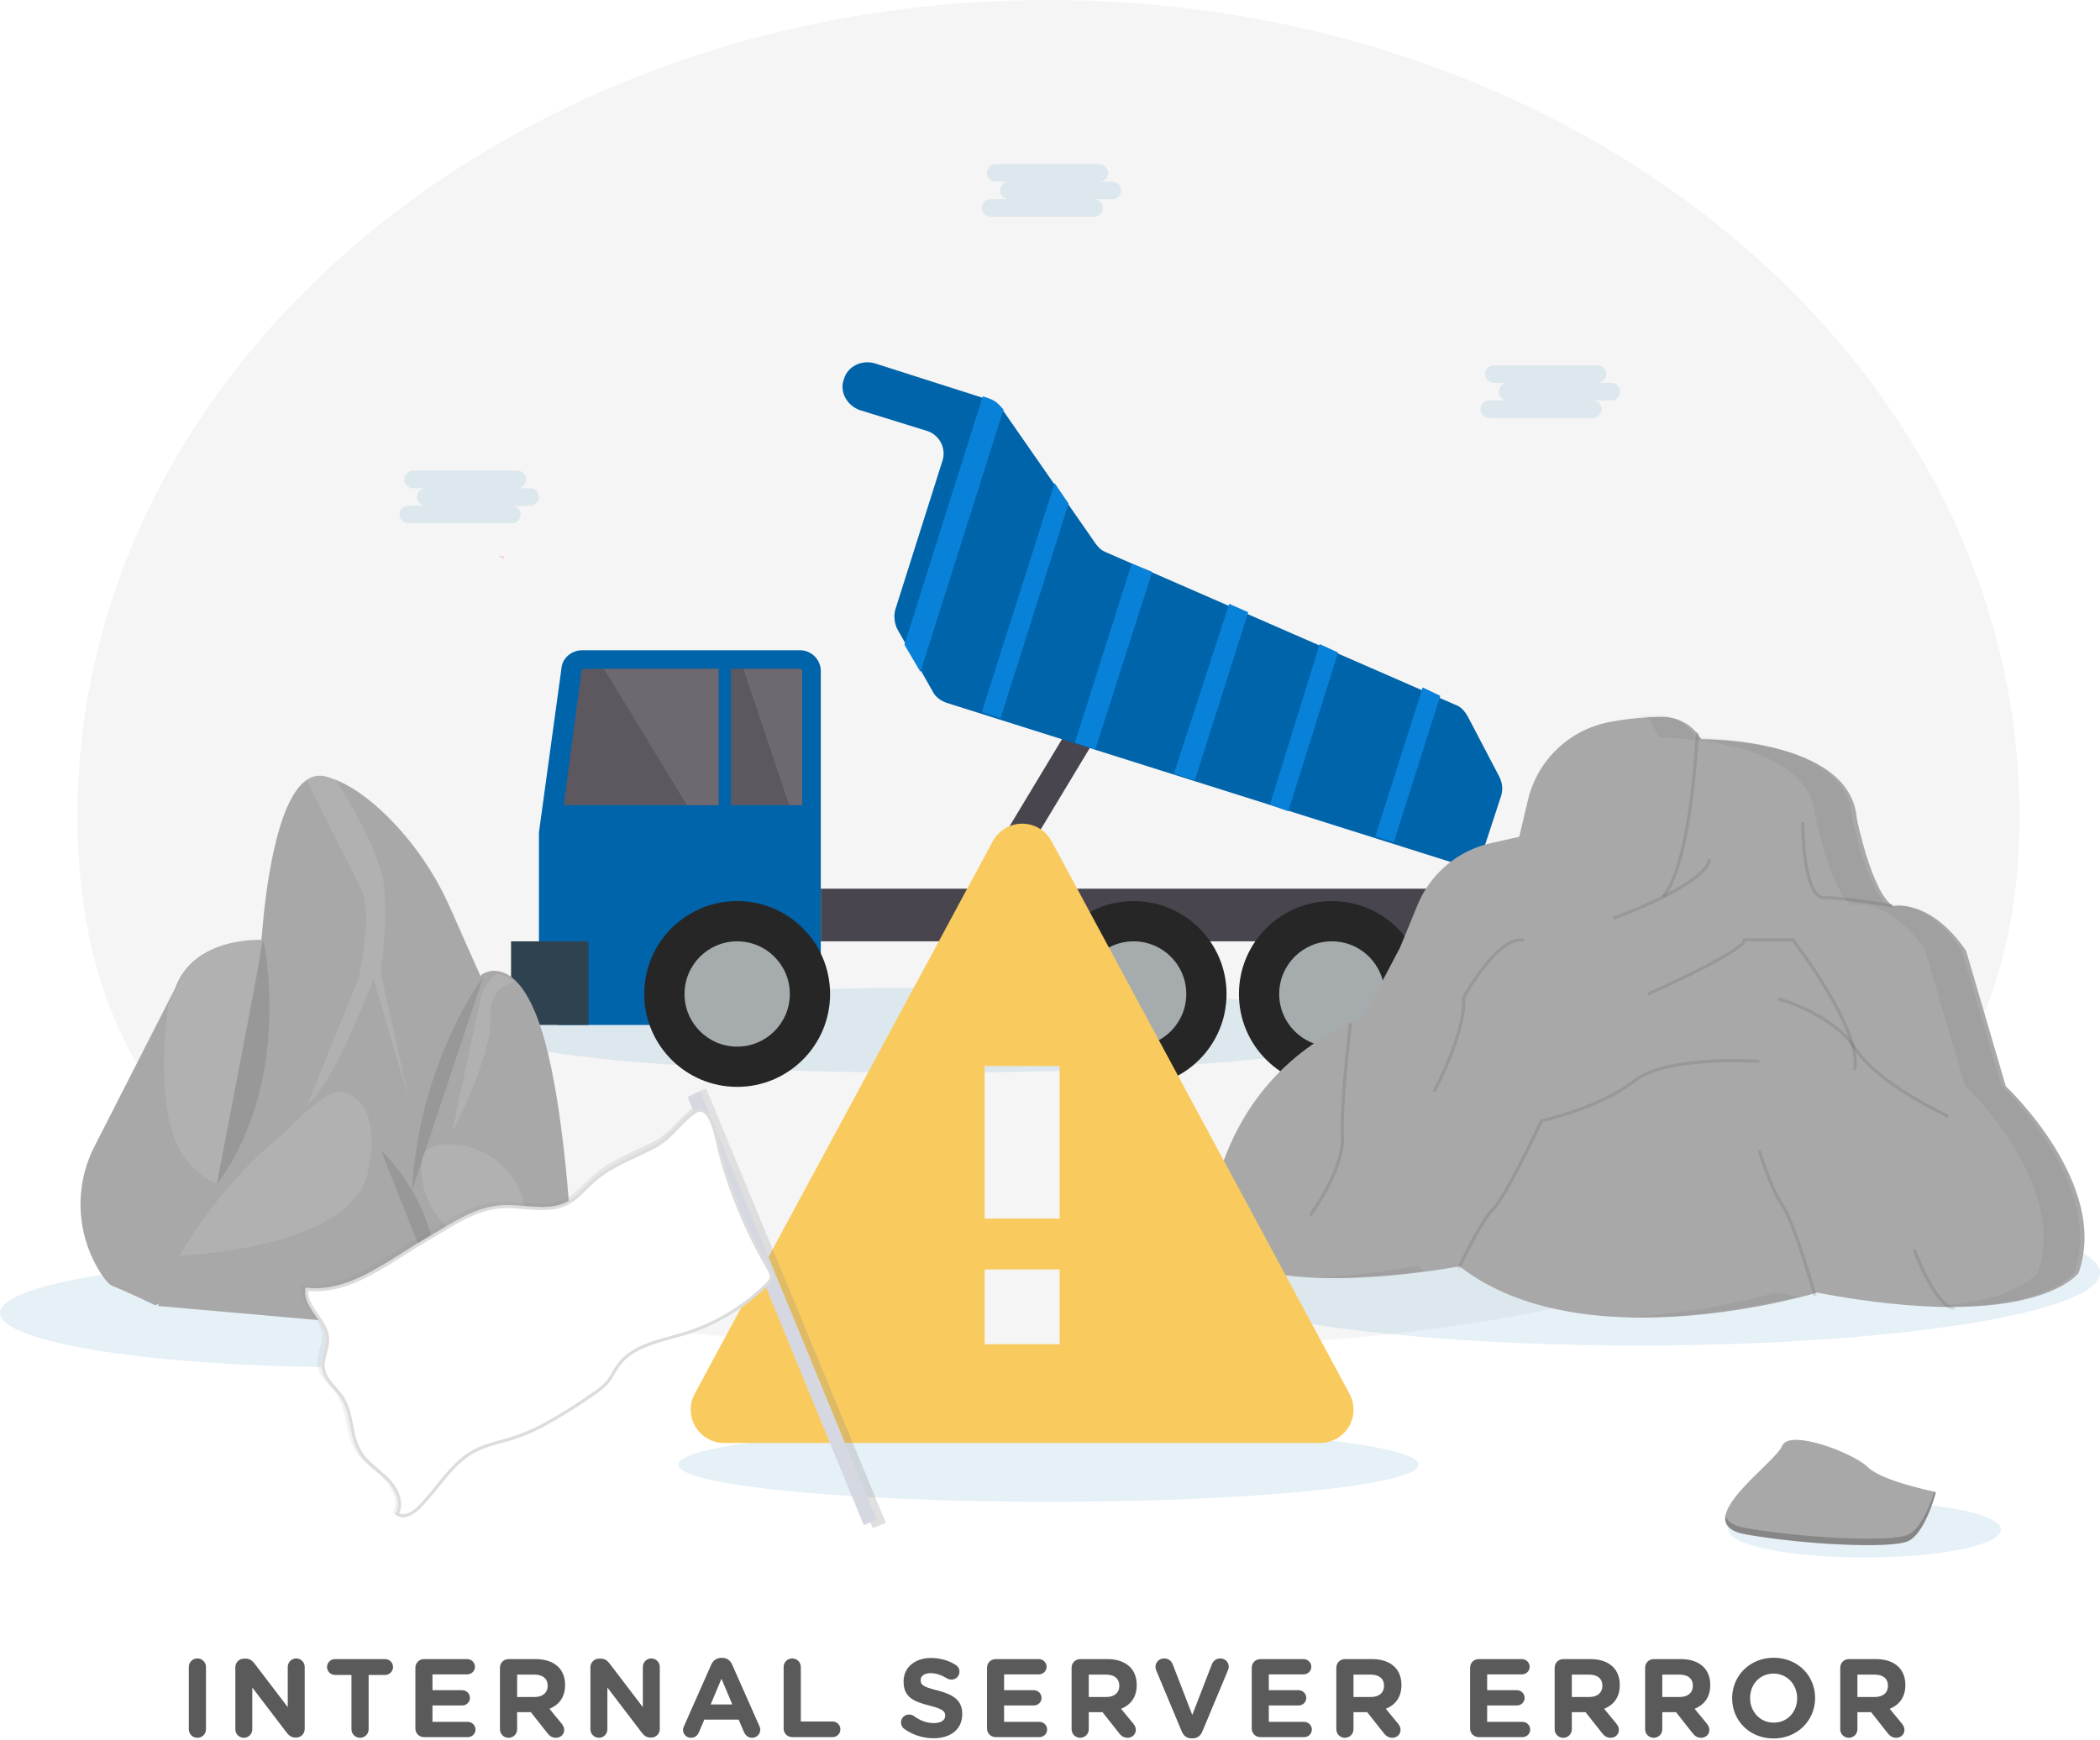 <svg width="678" height="562" viewBox="0 0 678 562" fill="none" xmlns="http://www.w3.org/2000/svg">
<path opacity="0.083" d="M337.454 436C510.595 436 652 409.256 652 263.648C652 118.039 511.641 0 338.5 0C165.359 0 25 118.039 25 263.648C25 409.256 164.313 436 337.454 436Z" fill="#8D8D8D"/>
<path opacity="0.1" d="M300.5 346.413C379.753 346.413 444 340.276 444 332.707C444 325.137 379.753 319 300.5 319C221.247 319 157 325.137 157 332.707C157 340.276 221.247 346.413 300.5 346.413Z" fill="#0064AB"/>
<path fill-rule="evenodd" clip-rule="evenodd" d="M359 229.682L351.138 225L313 288.318L320.862 293L359 229.682Z" fill="#49454E"/>
<path fill-rule="evenodd" clip-rule="evenodd" d="M471 288.789V301.912C471 303.105 470.093 304 468.883 304H265V287H468.883C470.093 287 471 287.895 471 288.789Z" fill="#49454E"/>
<path fill-rule="evenodd" clip-rule="evenodd" d="M180.977 331H258.327C261.967 331 265 327.967 265 324.328V216.672C265 213.033 261.967 210 258.327 210H187.953C184.617 210 181.583 212.426 181.28 215.762L174 268.832C174 269.135 174 269.439 174 269.742V324.328C174 327.967 177.033 331 180.977 331Z" fill="#0064AB"/>
<path fill-rule="evenodd" clip-rule="evenodd" d="M232 260H182L187.758 216.611C187.758 216.306 188.061 216 188.667 216H232V260Z" fill="#5D5760"/>
<path fill-rule="evenodd" clip-rule="evenodd" d="M195 216H232V260H221.772L195 216Z" fill="#6E6971"/>
<path fill-rule="evenodd" clip-rule="evenodd" d="M236 216H258.092C258.697 216 259 216.303 259 216.91V260H236V216Z" fill="#5D5760"/>
<path fill-rule="evenodd" clip-rule="evenodd" d="M240 216H258.095C258.698 216 259 216.303 259 216.91V260H254.778L240 216Z" fill="#6E6971"/>
<path fill-rule="evenodd" clip-rule="evenodd" d="M430 291C413.432 291 400 304.432 400 321C400 337.568 413.432 351 430 351C446.568 351 460 337.568 460 321C460 304.432 446.568 291 430 291Z" fill="#262626"/>
<path fill-rule="evenodd" clip-rule="evenodd" d="M430 304C420.611 304 413 311.611 413 321C413 330.389 420.611 338 430 338C439.389 338 447 330.389 447 321C447 311.611 439.389 304 430 304Z" fill="#A6ACAE"/>
<path fill-rule="evenodd" clip-rule="evenodd" d="M366 291C349.432 291 336 304.432 336 321C336 337.568 349.432 351 366 351C382.568 351 396 337.568 396 321C396 304.432 382.568 291 366 291Z" fill="#262626"/>
<path fill-rule="evenodd" clip-rule="evenodd" d="M366 304C356.611 304 349 311.611 349 321C349 330.389 356.611 338 366 338C375.389 338 383 330.389 383 321C383 311.611 375.389 304 366 304Z" fill="#A6ACAE"/>
<path fill-rule="evenodd" clip-rule="evenodd" d="M238 291C221.432 291 208 304.432 208 321C208 337.568 221.432 351 238 351C254.568 351 268 337.568 268 321C268 304.432 254.568 291 238 291Z" fill="#262626"/>
<path fill-rule="evenodd" clip-rule="evenodd" d="M238 304C228.611 304 221 311.611 221 321C221 330.389 228.611 338 238 338C247.389 338 255 330.389 255 321C255 311.611 247.389 304 238 304Z" fill="#A6ACAE"/>
<path fill-rule="evenodd" clip-rule="evenodd" d="M190 331H165V304H190V331Z" fill="#2F424F"/>
<path fill-rule="evenodd" clip-rule="evenodd" d="M277.592 132.443L299.057 139.089C303.29 140.297 305.708 144.829 304.197 149.059L289.08 196.792C288.476 198.906 288.778 201.323 289.685 203.136L301.173 223.377C302.08 225.19 303.894 226.398 305.708 227.002L469.267 278.663C473.499 279.871 478.034 277.756 479.244 273.527L484.685 256.911C485.29 254.796 484.988 252.682 484.081 250.869L473.802 231.232C472.895 229.721 471.685 228.211 469.871 227.607L357.104 178.363C355.592 177.759 354.685 176.852 353.778 175.644L323.546 132.141C322.639 130.63 321.127 129.724 319.313 129.119L282.429 117.337C278.197 116.129 273.662 118.244 272.452 122.473C270.941 126.4 273.359 130.932 277.592 132.443Z" fill="#0064AB"/>
<path fill-rule="evenodd" clip-rule="evenodd" d="M432 210.73L415.946 262L410 259.876L426.054 208L432 210.73Z" fill="#0881D8"/>
<path fill-rule="evenodd" clip-rule="evenodd" d="M372 184.7L353.627 242L347 239.9L365.373 182L372 184.7Z" fill="#0881D8"/>
<path fill-rule="evenodd" clip-rule="evenodd" d="M317.295 128L319.124 128.608C320.952 129.215 322.171 130.126 323.39 131.645L324 132.253L297.181 217L292 208.191L317.295 128Z" fill="#0881D8"/>
<path fill-rule="evenodd" clip-rule="evenodd" d="M465 224.711L450 272L444 270.193L459.3 222L465 224.711Z" fill="#0881D8"/>
<path fill-rule="evenodd" clip-rule="evenodd" d="M403 197.729L385.769 252L379 249.878L396.846 195L403 197.729Z" fill="#0881D8"/>
<path fill-rule="evenodd" clip-rule="evenodd" d="M340.484 156L345 162.635L323.022 232L317 229.889L340.484 156Z" fill="#0881D8"/>
<path opacity="0.1" d="M113 441.519C175.408 441.519 226 433.684 226 424.019C226 414.354 175.408 406.519 113 406.519C50.592 406.519 0 414.354 0 424.019C0 433.684 50.592 441.519 113 441.519Z" fill="#0064AB"/>
<path opacity="0.1" d="M602 503C626.301 503 646 498.971 646 494C646 489.029 626.301 485 602 485C577.699 485 558 489.029 558 494C558 498.971 577.699 503 602 503Z" fill="#0064AB"/>
<path opacity="0.1" d="M338.5 485C404.498 485 458 479.627 458 473C458 466.373 404.498 461 338.5 461C272.502 461 219 466.373 219 473C219 479.627 272.502 485 338.5 485Z" fill="#0064AB"/>
<path opacity="0.1" d="M529 434.519C611.29 434.519 678 423.997 678 411.019C678 398.04 611.29 387.519 529 387.519C446.71 387.519 380 398.04 380 411.019C380 423.997 446.71 434.519 529 434.519Z" fill="#0064AB"/>
<path d="M30.582 370.061C23.775 383.259 24.599 399.083 32.74 411.508C34.052 413.47 35.259 414.882 36.223 415.255C40.847 417.066 50.11 421.519 50.11 421.519L72.412 412.783C72.412 412.783 76.033 393.691 79.457 377.299C81.792 366.118 84.049 356.199 84.974 354.46C87.283 350.177 84.974 303.551 84.974 303.551C84.974 303.551 62.671 302.061 56.538 319.198L53.855 324.429L30.582 370.061Z" fill="#A8A8A8"/>
<path opacity="0.1" d="M60.541 375.062C73.909 390.52 79.549 377.15 79.549 377.15C81.851 365.992 84.076 356.093 84.988 354.357C87.265 350.083 84.988 303.551 84.988 303.551C84.988 303.551 62.998 302.063 56.951 319.166L54.306 324.386C52.611 338.07 50.936 363.936 60.541 375.062Z" fill="white"/>
<path d="M63 418.519L141.919 409.442L156 317.182L145.352 293.22C140.854 283.015 134.625 273.657 126.938 265.557C121.578 259.932 115.1 254.523 108.287 251.805C107.356 251.431 106.405 251.108 105.439 250.836C103.187 250.154 100.743 250.585 98.862 251.995C89.129 258.864 85.65 288.072 84.525 302.133C84.063 307.91 83.279 313.658 82.177 319.349L63 418.519Z" fill="#A8A8A8"/>
<path opacity="0.1" d="M115.671 316.224L99.275 356.519C107.866 350.242 120.596 316.06 120.596 316.06L132 355.031L122.911 313.957C124.241 305.038 124.628 296.003 124.065 287.002C123.343 276.69 113.657 260.139 108.398 251.805C107.469 251.431 106.521 251.108 105.558 250.836C103.312 250.154 100.875 250.585 99 251.995C103.132 260.284 113.46 281.007 116.608 287.166C120.602 294.924 115.671 316.224 115.671 316.224Z" fill="white"/>
<path d="M129 421.519H171.964C175.536 421.52 178.951 420.063 181.412 417.488C183.873 414.914 185.164 411.448 184.983 407.9C184.033 389.575 181.625 356.903 175.897 336.163C172.802 324.973 169.206 319.099 165.906 316.204C164.359 314.719 162.362 313.785 160.225 313.546C158.604 313.407 156.982 313.799 155.606 314.662C147.628 322.269 138.311 362.298 138.311 362.298L129 421.519Z" fill="#A8A8A8"/>
<path opacity="0.1" d="M168.403 386.022C170.169 390.854 170.867 396.426 168.403 401.856L158.841 406.519C158.841 406.519 133.14 395.77 136.263 373.739C136.263 373.739 137.107 369.187 145.957 369.538C156.138 370.023 165.009 376.538 168.403 386.022Z" fill="white"/>
<path opacity="0.1" d="M158.376 328.433C158.073 320.694 162.413 318.01 166 317.157C164.422 315.683 162.385 314.755 160.206 314.519C157.709 316.541 155.94 319.278 155.152 322.336L146 365.519C146 365.519 158.887 341.403 158.376 328.433Z" fill="white"/>
<path d="M118.294 362.519L139.349 391.315L143 415.083L129.468 421.763L109.96 426.073C108.082 426.49 106.15 426.615 104.233 426.445L51 421.763L58.243 404.975L83.256 369.865L118.294 362.519Z" fill="#A8A8A8"/>
<path opacity="0.1" d="M109.833 352.53C109.833 352.53 124.175 353.528 118.791 378.522C113.406 403.515 58 405.519 58 405.519C58 405.519 69.773 384.36 87.884 369.199C89.918 367.5 91.88 365.728 93.751 363.837C97.916 359.612 105.883 352.186 109.833 352.53Z" fill="white"/>
<path opacity="0.1" d="M123 371.519C123 371.519 142.737 389.243 140.876 416.519L123 371.519Z" fill="black"/>
<path opacity="0.1" d="M156 315.519C156 315.519 135.32 342.698 133 384.519L156 315.519Z" fill="black"/>
<path opacity="0.1" d="M85.015 303.519C85.015 303.519 95.048 348.565 70 382.519L85.015 303.519Z" fill="black"/>
<path d="M163 180.519C162.333 180.189 161.667 179.839 161 179.519L162.387 179.679C162.618 179.911 162.825 180.194 163 180.519Z" fill="#FBBEBE"/>
<path opacity="0.1" d="M185.488 204.952C185.958 204.952 185.788 204.952 185.558 205.032C185.328 205.112 184.948 205.112 185.488 204.952Z" fill="black"/>
<path d="M456.325 346.635C456.325 346.635 440.995 366.869 428.276 367.034C415.556 367.2 408.089 375.557 414.129 380.78C420.168 386.002 485.98 377.797 485.98 377.797C485.98 377.797 486.601 352.931 480.899 349.3C475.196 345.668 456.325 346.635 456.325 346.635Z" fill="#444176"/>
<path d="M620.433 371.356C620.433 371.356 622.768 387.204 615.554 398.011C608.34 408.819 628.588 412.988 628.588 412.988C628.588 412.988 643.299 417.071 644.371 402.586C645.443 388.102 645.094 377.025 643.713 375.845C642.332 374.665 641.181 366.519 641.181 366.519L620.433 371.356Z" fill="#444176"/>
<path d="M390 400.439C390 400.439 389.469 349.209 440.231 328.385L452.018 305.99L457.672 292.234C461.828 282.122 470.665 274.674 481.345 272.281L490.488 270.231L493.315 258.336C496.394 245.34 506.916 235.417 520.084 233.091C525.644 232.06 531.286 231.534 536.941 231.519C542.03 231.595 546.708 234.329 549.266 238.724C549.266 238.724 597.358 238.193 599.49 264.342C599.49 264.342 604.305 288.349 611.251 292.62C611.251 292.62 623.005 289.954 634.759 307.031L647.583 350.788C647.583 350.788 681.245 382.269 671.091 411.051C671.091 411.051 657.199 430.794 586.667 417.451C586.667 417.451 511.327 440.377 471.224 408.935C471.217 408.974 404.431 421.78 390 400.439Z" fill="#A8A8A8"/>
<path opacity="0.1" d="M423 392.519C423 392.519 433.968 377.649 433.416 367.024C432.864 356.398 436 330.519 436 330.519" stroke="black"/>
<path opacity="0.1" d="M463 352.519C463 352.519 473.545 332.851 472.49 322.221C472.49 322.221 483.565 301.992 492 303.611" stroke="black"/>
<path opacity="0.1" d="M521 296.519C521 296.519 550.393 285.962 552 277.519" stroke="black"/>
<path opacity="0.1" d="M532 321.066C532 321.066 563.237 307.245 563.237 303.519H578.846C578.846 303.519 601.468 332.761 598.778 345.519" stroke="black"/>
<path opacity="0.1" d="M568 342.756C568 342.756 538.157 340.619 527.494 349.168C516.831 357.717 497.651 361.986 497.651 361.986C497.651 361.986 486.458 386.021 482.193 390.289C477.928 394.557 471 409.519 471 409.519" stroke="black"/>
<path opacity="0.1" d="M568 371.519C568 371.519 571.172 382.731 575.411 389.144C579.649 395.556 586 418.519 586 418.519" stroke="black"/>
<path opacity="0.1" d="M618 403.519C618 403.519 624.918 422.335 631 422.519" stroke="black"/>
<path opacity="0.1" d="M574 322.519C574 322.519 591.667 327.243 599.053 338.691C606.44 350.138 629 360.519 629 360.519" stroke="black"/>
<path opacity="0.1" d="M582 265.519C582 265.519 582 289.873 588.854 289.873C595.707 289.873 611 292.519 611 292.519" stroke="black"/>
<path opacity="0.1" d="M548 236.519C548 236.519 546.2 278.618 537 289.519" stroke="black"/>
<g opacity="0.05">
<path d="M646.108 350.552L633.264 306.693C621.49 289.577 609.717 292.249 609.717 292.249C602.76 287.968 597.944 263.898 597.944 263.898C595.802 237.688 547.631 238.227 547.631 238.227C545.064 233.814 540.367 231.072 535.26 231.004C532.987 231.004 530.661 231.077 528.336 231.267C529.65 231.398 530.909 231.584 532.113 231.825L535.858 238.246C535.858 238.246 584.022 237.708 586.164 263.918C586.164 263.918 590.986 287.988 597.944 292.269C597.944 292.269 609.717 289.59 621.49 306.713L634.335 350.572C634.335 350.572 668.051 382.126 657.881 410.976C657.881 410.976 651.016 420.739 622.456 421.921C660.963 423.332 669.655 410.976 669.655 410.976C679.825 382.106 646.108 350.552 646.108 350.552Z" fill="black"/>
<path d="M457.715 408.848C446.386 410.886 434.929 412.138 423.427 412.597C436.836 413.109 450.784 411.658 459.772 410.424C459.075 409.892 458.392 409.38 457.715 408.848Z" fill="black"/>
<path d="M573.32 417.41C556.843 422.028 539.883 424.707 522.784 425.394C547.454 426.287 570.823 421.146 580.455 418.677C578.129 418.29 575.77 417.85 573.32 417.41Z" fill="black"/>
</g>
<path fill-rule="evenodd" clip-rule="evenodd" d="M426.273 466C430.058 465.98 433.555 463.98 435.488 460.73C437.421 457.481 437.506 453.458 435.713 450.13L339.51 271.66C337.632 268.174 333.988 266 330.024 266C326.059 266 322.415 268.174 320.537 271.66L224.287 450.13C222.49 453.465 222.58 457.498 224.524 460.751C226.468 464.003 229.981 465.996 233.774 466H426.273ZM342.104 434.116H317.896V409.961H342.104V434.116ZM317.896 393.536H342.104V344.261H317.896V393.536Z" fill="#F9CB5F"/>
<path d="M102.057 426.059C99.853 422.46 96.538 419.165 97.054 415.082C103.121 415.776 108.875 414.303 114.434 411.74C119.993 409.177 125.153 405.85 130.36 402.586C132.408 401.301 134.449 400.039 136.482 398.87C139.703 397.031 142.901 394.975 146.176 393.175C150.868 390.604 155.652 388.501 160.922 388.096C161.876 388.021 162.834 387.998 163.791 388.025C170.28 388.15 177.004 389.887 182.712 386.989L183.063 386.802C186.3 385.034 188.654 382.027 191.429 379.588C193.425 377.869 195.597 376.364 197.911 375.101C202.125 372.764 206.691 370.894 210.998 368.689C212.101 368.123 213.148 367.455 214.126 366.695L214.861 366.11L215.025 365.97C215.205 365.822 215.385 365.674 215.557 365.518L215.893 365.222L216.237 364.911L216.503 364.661L216.933 364.256L216.98 364.202L217.66 363.532L217.933 363.259L218.41 362.768L218.692 362.488C219.169 361.997 219.646 361.498 220.13 361.015C220.615 360.532 221.272 359.878 221.858 359.34L222.421 358.842L222.585 358.702L223.039 358.328L223.25 358.148L223.696 357.806L223.914 357.634C224.133 357.471 224.36 357.315 224.587 357.159C224.795 357.015 225.015 356.887 225.244 356.777L223.782 353.248L227.988 351.519L286 491.789L281.786 493.519L248.605 413.275L248.37 413.509C240.684 421.067 231.269 426.649 220.936 429.776H220.873C215.095 431.513 208.63 432.744 203.767 435.969C202.042 437.086 200.544 438.516 199.349 440.184C198.208 441.804 197.41 443.651 196.222 445.209C195.995 445.497 195.745 445.778 195.495 446.042C194.073 447.447 192.5 448.691 190.804 449.751L190.061 450.257C185.024 453.789 179.776 457.012 174.346 459.91C171.213 461.535 167.946 462.89 164.581 463.961C162.134 464.74 159.608 465.309 157.161 466.08C155.515 466.577 153.917 467.218 152.384 467.996C148.241 470.154 145.058 473.536 142.048 477.143C139.414 480.306 136.912 483.656 134.019 486.538C132.205 488.33 129.445 490.028 127.256 488.977L126.81 488.72C126.881 488.603 126.936 488.486 126.998 488.361C128.726 484.754 126.599 480.298 123.738 477.408C123.441 477.104 123.136 476.808 122.823 476.527C122.51 476.247 121.947 475.748 121.502 475.359C119.055 473.263 116.451 471.315 114.755 468.612C113.46 466.341 112.581 463.859 112.159 461.281C111.377 457.611 110.853 453.833 108.852 450.709C107.538 448.644 105.584 446.884 104.161 444.905C103.261 443.734 102.67 442.357 102.441 440.901C102.12 438.369 103.301 435.891 103.746 433.367C103.879 432.679 103.934 431.979 103.91 431.279C103.747 429.411 103.109 427.615 102.057 426.059Z" fill="url(#paint0_linear)"/>
<path d="M283 490.813L278.871 492.519L222 354.224L226.129 352.519L283 490.813Z" fill="#D6D8E1"/>
<g filter="url(#filter0_d)">
<path d="M110.609 450.457C112.567 453.544 113.09 457.264 113.847 460.882C114.267 463.425 115.131 465.875 116.399 468.118C118.068 470.783 120.62 472.706 123.015 474.769C123.452 475.152 123.889 475.55 124.311 475.925C124.615 476.199 124.919 476.496 125.208 476.785C128.017 479.637 130.1 484.037 128.407 487.593C128.355 487.714 128.295 487.831 128.228 487.944C128.365 488.037 128.508 488.121 128.657 488.194C130.81 489.241 133.518 487.569 135.297 485.795C138.137 482.951 140.595 479.653 143.178 476.535C146.127 472.971 149.256 469.634 153.321 467.509C154.822 466.739 156.389 466.106 158.003 465.618C160.398 464.836 162.88 464.281 165.283 463.531C168.584 462.474 171.789 461.138 174.865 459.538C180.202 456.677 185.361 453.496 190.314 450.012L191.048 449.511C192.711 448.468 194.255 447.244 195.651 445.862C195.901 445.596 196.143 445.323 196.369 445.034C197.571 443.471 198.359 441.681 199.49 440.079C200.664 438.433 202.135 437.023 203.829 435.922C208.604 432.741 214.94 431.522 220.613 429.811H220.675C230.812 426.722 240.049 421.217 247.595 413.767C248.22 413.244 248.687 412.557 248.944 411.782C249.186 410.68 248.593 409.586 248.024 408.617C247.361 407.476 246.713 406.335 246.073 405.179C243.196 399.934 240.627 394.524 238.38 388.979C237.888 387.76 237.412 386.548 236.952 385.322C235.771 382.196 234.694 379.026 233.721 375.811C233.401 374.748 233.089 373.678 232.793 372.607C232.738 372.404 232.676 372.185 232.621 371.951C231.326 366.738 229.594 354.539 224.256 358.189C222.669 359.326 221.193 360.61 219.848 362.026C218.81 363.081 217.796 364.167 216.727 365.214C215.856 366.072 214.936 366.878 213.972 367.629C212.994 368.379 211.949 369.039 210.851 369.598C206.614 371.771 202.136 373.592 198.008 375.92C195.735 377.164 193.601 378.647 191.641 380.344C188.918 382.751 186.608 385.72 183.432 387.463L183.089 387.65C177.487 390.503 170.893 388.791 164.518 388.666C163.581 388.643 162.644 388.666 161.709 388.737C156.536 389.127 151.808 391.206 147.235 393.746C144.02 395.528 140.884 397.544 137.724 399.365C135.726 400.513 133.729 401.756 131.715 403.03C126.612 406.249 121.439 409.625 116.11 412.063C110.648 414.549 105.007 416.033 99.053 415.353C98.546 419.378 101.792 422.629 103.961 426.177C105.003 427.702 105.634 429.47 105.795 431.311C105.823 432 105.774 432.689 105.646 433.366C105.209 435.859 104.086 438.297 104.367 440.806C104.588 442.236 105.165 443.588 106.044 444.737C107.402 446.683 109.314 448.425 110.609 450.457Z" fill="white"/>
<path d="M110.609 450.457C112.567 453.544 113.09 457.264 113.847 460.882C114.267 463.425 115.131 465.875 116.399 468.118C118.068 470.783 120.62 472.706 123.015 474.769C123.452 475.152 123.889 475.55 124.311 475.925C124.615 476.199 124.919 476.496 125.208 476.785C128.017 479.637 130.1 484.037 128.407 487.593C128.355 487.714 128.295 487.831 128.228 487.944C128.365 488.037 128.508 488.121 128.657 488.194C130.81 489.241 133.518 487.569 135.297 485.795C138.137 482.951 140.595 479.653 143.178 476.535C146.127 472.971 149.256 469.634 153.321 467.509C154.822 466.739 156.389 466.106 158.003 465.618C160.398 464.836 162.88 464.281 165.283 463.531C168.584 462.474 171.789 461.138 174.865 459.538C180.202 456.677 185.361 453.496 190.314 450.012L191.048 449.511C192.711 448.468 194.255 447.244 195.651 445.862C195.901 445.596 196.143 445.323 196.369 445.034C197.571 443.471 198.359 441.681 199.49 440.079C200.664 438.433 202.135 437.023 203.829 435.922C208.604 432.741 214.94 431.522 220.613 429.811H220.675C230.812 426.722 240.049 421.217 247.595 413.767C248.22 413.244 248.687 412.557 248.944 411.782C249.186 410.68 248.593 409.586 248.024 408.617C247.361 407.476 246.713 406.335 246.073 405.179C243.196 399.934 240.627 394.524 238.38 388.979C237.888 387.76 237.412 386.548 236.952 385.322C235.771 382.196 234.694 379.026 233.721 375.811C233.401 374.748 233.089 373.678 232.793 372.607C232.738 372.404 232.676 372.185 232.621 371.951C231.326 366.738 229.594 354.539 224.256 358.189C222.669 359.326 221.193 360.61 219.848 362.026C218.81 363.081 217.796 364.167 216.727 365.214C215.856 366.072 214.936 366.878 213.972 367.629C212.994 368.379 211.949 369.039 210.851 369.598C206.614 371.771 202.136 373.592 198.008 375.92C195.735 377.164 193.601 378.647 191.641 380.344C188.918 382.751 186.608 385.72 183.432 387.463L183.089 387.65C177.487 390.503 170.893 388.791 164.518 388.666C163.581 388.643 162.644 388.666 161.709 388.737C156.536 389.127 151.808 391.206 147.235 393.746C144.02 395.528 140.884 397.544 137.724 399.365C135.726 400.513 133.729 401.756 131.715 403.03C126.612 406.249 121.439 409.625 116.11 412.063C110.648 414.549 105.007 416.033 99.053 415.353C98.546 419.378 101.792 422.629 103.961 426.177C105.003 427.702 105.634 429.47 105.795 431.311C105.823 432 105.774 432.689 105.646 433.366C105.209 435.859 104.086 438.297 104.367 440.806C104.588 442.236 105.165 443.588 106.044 444.737C107.402 446.683 109.314 448.425 110.609 450.457Z" stroke="#DCDCDC"/>
</g>
<path d="M625 481.822C625 481.822 607.677 478.395 603.062 473.827C598.447 469.258 577.658 461.275 575.348 466.98C573.037 472.684 544.174 492.096 563.801 495.535C583.428 498.975 609.987 500.078 615.764 497.82C621.541 495.561 625 481.822 625 481.822Z" fill="#A8A8A8"/>
<path opacity="0.2" d="M563.797 493.505C583.432 496.868 609.987 497.972 615.763 495.745C620.155 494.035 623.214 485.822 624.422 482L625 482.121C625 482.121 621.534 495.585 615.763 497.831C609.993 500.078 583.432 498.954 563.797 495.585C558.132 494.615 556.51 492.331 557.121 489.447C557.607 491.348 559.583 492.797 563.797 493.505Z" fill="black"/>
<path opacity="0.1" d="M358.98 58.669H354.865C356.457 58.669 357.748 57.4 357.748 55.834C357.748 54.269 356.457 53 354.865 53H321.528C319.935 53 318.645 54.269 318.645 55.834C318.645 57.4 319.935 58.669 321.528 58.669H325.642C324.105 58.741 322.897 59.987 322.897 61.5C322.897 63.013 324.105 64.259 325.642 64.331H319.883C318.291 64.331 317 65.6 317 67.166C317 68.731 318.291 70 319.883 70H353.22C354.813 70 356.103 68.731 356.103 67.166C356.103 65.6 354.813 64.331 353.22 64.331H358.98C360.041 64.381 361.045 63.852 361.591 62.956C362.136 62.059 362.136 60.941 361.591 60.044C361.045 59.148 360.041 58.619 358.98 58.669Z" fill="#0064AB"/>
<path opacity="0.1" d="M519.982 123.667H515.87C517.406 123.595 518.614 122.348 518.614 120.835C518.614 119.322 517.406 118.075 515.87 118.003H482.524C481.463 117.953 480.461 118.482 479.915 119.379C479.37 120.275 479.37 121.395 479.915 122.291C480.461 123.188 481.463 123.716 482.524 123.667H486.636C485.1 123.739 483.892 124.985 483.892 126.498C483.892 128.012 485.1 129.258 486.636 129.33H480.881C479.29 129.33 478 130.599 478 132.165C478 133.731 479.29 135 480.881 135H514.187C515.778 135 517.068 133.731 517.068 132.165C517.068 130.599 515.778 129.33 514.187 129.33H519.982C521.043 129.38 522.045 128.851 522.591 127.955C523.136 127.058 523.136 125.939 522.591 125.042C522.045 124.145 521.043 123.617 519.982 123.667Z" fill="#0064AB"/>
<path opacity="0.1" d="M170.993 157.667H166.878C167.94 157.716 168.943 157.188 169.489 156.291C170.035 155.395 170.035 154.275 169.489 153.379C168.943 152.482 167.94 151.953 166.878 152.003H133.534C132.473 151.953 131.469 152.482 130.923 153.379C130.377 154.275 130.377 155.395 130.923 156.291C131.469 157.188 132.473 157.716 133.534 157.667H137.649C136.587 157.617 135.584 158.145 135.038 159.042C134.492 159.939 134.492 161.058 135.038 161.955C135.584 162.851 136.587 163.38 137.649 163.33H131.883C130.291 163.33 129 164.599 129 166.165C129 167.731 130.291 169 131.883 169H165.22C166.813 169 168.103 167.731 168.103 166.165C168.103 164.599 166.813 163.33 165.22 163.33H170.98C172.041 163.38 173.045 162.851 173.591 161.955C174.136 161.058 174.136 159.939 173.591 159.042C173.045 158.145 172.041 157.617 170.98 157.667H170.993Z" fill="#0064AB"/>
<path fill-rule="evenodd" clip-rule="evenodd" d="M572.592 561.432C580.258 561.432 585.86 555.728 586.016 548.702L586.02 548.328C586.02 541.164 580.44 535.368 572.664 535.368C564.997 535.368 559.395 541.072 559.239 548.098L559.236 548.472C559.236 555.636 564.816 561.432 572.592 561.432ZM220.518 558.624C220.518 560.064 221.634 561.216 223.074 561.216C224.226 561.216 225.162 560.568 225.63 559.488L227.394 555.348H238.482L240.174 559.308C240.678 560.46 241.542 561.216 242.838 561.216C244.314 561.216 245.466 560.028 245.466 558.552C245.466 558.192 245.358 557.832 245.178 557.436L236.394 537.6C235.782 536.232 234.702 535.404 233.19 535.404H232.866C231.354 535.404 230.238 536.232 229.626 537.6L220.842 557.436C220.662 557.832 220.518 558.228 220.518 558.624ZM60.957 558.444C60.957 559.992 62.181 561.216 63.729 561.216C65.277 561.216 66.501 559.992 66.501 558.444V538.356C66.501 536.808 65.277 535.584 63.729 535.584C62.181 535.584 60.957 536.808 60.957 538.356V558.444ZM75.983 558.48C75.983 559.992 77.207 561.216 78.719 561.216C80.231 561.216 81.455 559.992 81.455 558.48V544.98L92.543 559.524C93.299 560.496 94.091 561.144 95.423 561.144H95.603C97.151 561.144 98.375 559.92 98.375 558.372V538.32C98.375 536.808 97.151 535.584 95.639 535.584C94.127 535.584 92.903 536.808 92.903 538.32V551.316L82.211 537.276C81.455 536.304 80.663 535.656 79.331 535.656H78.755C77.207 535.656 75.983 536.88 75.983 538.428V558.48ZM116.244 561.216C114.696 561.216 113.472 559.992 113.472 558.444V540.912H108.144C106.74 540.912 105.588 539.76 105.588 538.356C105.588 536.952 106.74 535.8 108.144 535.8H124.344C125.748 535.8 126.9 536.952 126.9 538.356C126.9 539.76 125.748 540.912 124.344 540.912H119.016V558.444C119.016 559.992 117.792 561.216 116.244 561.216ZM136.886 561H151.034C152.402 561 153.518 559.92 153.518 558.552C153.518 557.184 152.402 556.068 151.034 556.068H139.622V550.776H149.234C150.602 550.776 151.718 549.696 151.718 548.328C151.718 546.96 150.602 545.844 149.234 545.844H139.622V540.732H150.854C152.222 540.732 153.338 539.652 153.338 538.284C153.338 536.916 152.222 535.8 150.854 535.8H136.886C135.338 535.8 134.114 537.024 134.114 538.572V558.228C134.114 559.776 135.338 561 136.886 561ZM164.187 561.216C162.639 561.216 161.415 559.992 161.415 558.444V538.572C161.415 537.024 162.639 535.8 164.187 535.8H172.935C176.139 535.8 178.623 536.7 180.279 538.356C181.683 539.76 182.439 541.74 182.439 544.116L182.434 544.514C182.328 548.283 180.374 550.631 177.399 551.856L181.251 556.536C181.791 557.22 182.151 557.796 182.151 558.66C182.151 560.208 180.855 561.216 179.523 561.216C178.263 561.216 177.435 560.604 176.787 559.776L171.387 552.936H166.959V558.444C166.959 559.992 165.735 561.216 164.187 561.216ZM166.959 548.04V540.804H172.467C175.085 540.804 176.722 541.955 176.818 544.191L176.823 544.476C176.823 546.6 175.275 548.04 172.575 548.04H166.959ZM193.36 561.216C191.848 561.216 190.624 559.992 190.624 558.48V538.428C190.624 536.88 191.848 535.656 193.396 535.656H193.972C195.304 535.656 196.096 536.304 196.852 537.276L207.544 551.316V538.32C207.544 536.808 208.768 535.584 210.28 535.584C211.792 535.584 213.016 536.808 213.016 538.32V558.372C213.016 559.92 211.792 561.144 210.244 561.144H210.064C208.732 561.144 207.94 560.496 207.184 559.524L196.096 544.98V558.48C196.096 559.992 194.872 561.216 193.36 561.216ZM232.938 542.136L229.446 550.452H236.43L232.938 542.136ZM253.003 558.228C253.003 559.776 254.227 561 255.775 561H268.807C270.211 561 271.327 559.884 271.327 558.48C271.327 557.076 270.211 555.96 268.807 555.96H258.547V538.356C258.547 536.808 257.323 535.584 255.775 535.584C254.227 535.584 253.003 536.808 253.003 538.356V558.228ZM310.662 553.819C310.527 558.653 306.751 561.36 301.414 561.36C298.102 561.36 294.754 560.352 291.946 558.336C291.334 557.904 290.902 557.112 290.902 556.248C290.902 554.808 292.054 553.692 293.494 553.692C294.214 553.692 294.718 553.944 295.078 554.196C296.986 555.6 299.074 556.464 301.522 556.464C303.79 556.464 305.158 555.564 305.158 554.088L305.156 553.914C305.116 552.644 304.281 551.938 300.675 550.968L299.791 550.737C294.881 549.461 291.73 548.016 291.73 543.108L291.734 542.784C291.866 538.353 295.497 535.44 300.55 535.44C303.61 535.44 306.274 536.232 308.542 537.672L308.664 537.749C309.233 538.134 309.766 538.86 309.766 539.868C309.766 541.308 308.614 542.424 307.174 542.424C306.634 542.424 306.202 542.28 305.77 542.028C303.934 540.948 302.206 540.336 300.478 540.336C298.354 540.336 297.238 541.308 297.238 542.532L297.24 542.72C297.287 544.171 298.262 544.742 301.79 545.685L302.99 546C307.905 547.326 310.666 549.175 310.666 553.476L310.662 553.819ZM321.443 561H335.591C336.959 561 338.075 559.92 338.075 558.552C338.075 557.184 336.959 556.068 335.591 556.068H324.179V550.776H333.791C335.159 550.776 336.275 549.696 336.275 548.328C336.275 546.96 335.159 545.844 333.791 545.844H324.179V540.732H335.411C336.779 540.732 337.895 539.652 337.895 538.284C337.895 536.916 336.779 535.8 335.411 535.8H321.443C319.895 535.8 318.671 537.024 318.671 538.572V558.228C318.671 559.776 319.895 561 321.443 561ZM348.745 561.216C347.197 561.216 345.973 559.992 345.973 558.444V538.572C345.973 537.024 347.197 535.8 348.745 535.8H357.493C360.697 535.8 363.181 536.7 364.837 538.356C366.241 539.76 366.997 541.74 366.997 544.116L366.992 544.514C366.886 548.283 364.932 550.631 361.957 551.856L365.809 556.536C366.349 557.22 366.709 557.796 366.709 558.66C366.709 560.208 365.413 561.216 364.081 561.216C362.821 561.216 361.993 560.604 361.345 559.776L355.945 552.936H351.517V558.444C351.517 559.992 350.293 561.216 348.745 561.216ZM351.517 548.04V540.804H357.025C359.643 540.804 361.279 541.955 361.376 544.191L361.381 544.476C361.381 546.6 359.833 548.04 357.133 548.04H351.517ZM385.046 561.396H384.686C383.174 561.396 382.13 560.568 381.554 559.2L373.382 539.652C373.202 539.22 373.058 538.788 373.058 538.32C373.058 536.772 374.282 535.584 375.83 535.584C377.27 535.584 378.206 536.412 378.638 537.528L384.938 553.836L391.31 537.348C391.67 536.448 392.642 535.584 393.974 535.584C395.486 535.584 396.71 536.736 396.71 538.248C396.71 538.68 396.566 539.148 396.422 539.472L388.178 559.2C387.602 560.568 386.558 561.396 385.046 561.396ZM406.911 561H421.059C422.427 561 423.543 559.92 423.543 558.552C423.543 557.184 422.427 556.068 421.059 556.068H409.647V550.776H419.259C420.627 550.776 421.743 549.696 421.743 548.328C421.743 546.96 420.627 545.844 419.259 545.844H409.647V540.732H420.879C422.247 540.732 423.363 539.652 423.363 538.284C423.363 536.916 422.247 535.8 420.879 535.8H406.911C405.363 535.8 404.139 537.024 404.139 538.572V558.228C404.139 559.776 405.363 561 406.911 561ZM434.213 561.216C432.665 561.216 431.441 559.992 431.441 558.444V538.572C431.441 537.024 432.665 535.8 434.213 535.8H442.961C446.165 535.8 448.649 536.7 450.305 538.356C451.709 539.76 452.465 541.74 452.465 544.116L452.46 544.514C452.354 548.283 450.4 550.631 447.425 551.856L451.277 556.536C451.817 557.22 452.177 557.796 452.177 558.66C452.177 560.208 450.881 561.216 449.549 561.216C448.289 561.216 447.461 560.604 446.813 559.776L441.413 552.936H436.985V558.444C436.985 559.992 435.761 561.216 434.213 561.216ZM436.985 548.04V540.804H442.493C445.111 540.804 446.748 541.955 446.844 544.191L446.849 544.476C446.849 546.6 445.301 548.04 442.601 548.04H436.985ZM491.552 561H477.404C475.856 561 474.632 559.776 474.632 558.228V538.572C474.632 537.024 475.856 535.8 477.404 535.8H491.372C492.74 535.8 493.856 536.916 493.856 538.284C493.856 539.652 492.74 540.732 491.372 540.732H480.14V545.844H489.752C491.12 545.844 492.236 546.96 492.236 548.328C492.236 549.696 491.12 550.776 489.752 550.776H480.14V556.068H491.552C492.92 556.068 494.036 557.184 494.036 558.552C494.036 559.92 492.92 561 491.552 561ZM501.933 558.444C501.933 559.992 503.157 561.216 504.705 561.216C506.253 561.216 507.477 559.992 507.477 558.444V552.936H511.905L517.305 559.776C517.953 560.604 518.781 561.216 520.041 561.216C521.373 561.216 522.669 560.208 522.669 558.66C522.669 557.796 522.309 557.22 521.769 556.536L517.917 551.856C520.892 550.631 522.846 548.283 522.952 544.514L522.957 544.116C522.957 541.74 522.201 539.76 520.797 538.356C519.141 536.7 516.657 535.8 513.453 535.8H504.705C503.157 535.8 501.933 537.024 501.933 538.572V558.444ZM507.477 540.804V548.04H513.093C515.793 548.04 517.341 546.6 517.341 544.476L517.337 544.191C517.24 541.955 515.603 540.804 512.985 540.804H507.477ZM531.142 558.444C531.142 559.992 532.366 561.216 533.914 561.216C535.462 561.216 536.686 559.992 536.686 558.444V552.936H541.114L546.514 559.776C547.162 560.604 547.99 561.216 549.25 561.216C550.582 561.216 551.878 560.208 551.878 558.66C551.878 557.796 551.518 557.22 550.978 556.536L547.126 551.856C550.101 550.631 552.056 548.283 552.162 544.514L552.166 544.116C552.166 541.74 551.41 539.76 550.006 538.356C548.35 536.7 545.866 535.8 542.662 535.8H533.914C532.366 535.8 531.142 537.024 531.142 538.572V558.444ZM536.686 540.804V548.04H542.302C545.002 548.04 546.55 546.6 546.55 544.476L546.546 544.191C546.449 541.955 544.813 540.804 542.194 540.804H536.686ZM565.035 548.648C565.154 552.857 568.286 556.32 572.664 556.32C577.128 556.32 580.224 552.792 580.224 548.472L580.22 548.152C580.102 543.943 576.97 540.48 572.592 540.48C568.128 540.48 565.032 544.008 565.032 548.328L565.035 548.648ZM594.133 558.444C594.133 559.992 595.357 561.216 596.905 561.216C598.453 561.216 599.677 559.992 599.677 558.444V552.936H604.105L609.505 559.776C610.153 560.604 610.981 561.216 612.241 561.216C613.573 561.216 614.869 560.208 614.869 558.66C614.869 557.796 614.509 557.22 613.969 556.536L610.117 551.856C613.092 550.631 615.046 548.283 615.153 544.514L615.157 544.116C615.157 541.74 614.401 539.76 612.997 538.356C611.341 536.7 608.857 535.8 605.653 535.8H596.905C595.357 535.8 594.133 537.024 594.133 538.572V558.444ZM599.677 540.804V548.04H605.293C607.993 548.04 609.541 546.6 609.541 544.476L609.537 544.191C609.44 541.955 607.803 540.804 605.185 540.804H599.677Z" fill="#5A5A5A"/>
<defs>
<filter id="filter0_d" x="97.5" y="357.019" width="153" height="134" filterUnits="userSpaceOnUse" color-interpolation-filters="sRGB">
<feFlood flood-opacity="0" result="BackgroundImageFix"/>
<feColorMatrix in="SourceAlpha" type="matrix" values="0 0 0 0 0 0 0 0 0 0 0 0 0 0 0 0 0 0 127 0"/>
<feOffset dy="1"/>
<feGaussianBlur stdDeviation="0.5"/>
<feColorMatrix type="matrix" values="0 0 0 0 0.868 0 0 0 0 0.868 0 0 0 0 0.868 0 0 0 0.5 0"/>
<feBlend mode="normal" in2="BackgroundImageFix" result="effect1_dropShadow"/>
<feBlend mode="normal" in="SourceGraphic" in2="effect1_dropShadow" result="shape"/>
</filter>
<linearGradient id="paint0_linear" x1="286.055" y1="351.463" x2="96.999" y2="351.463" gradientUnits="userSpaceOnUse">
<stop stop-color="#808080" stop-opacity="0.25"/>
<stop offset="0.54" stop-color="#808080" stop-opacity="0.12"/>
<stop offset="1" stop-color="#808080" stop-opacity="0.1"/>
</linearGradient>
</defs>
</svg>
